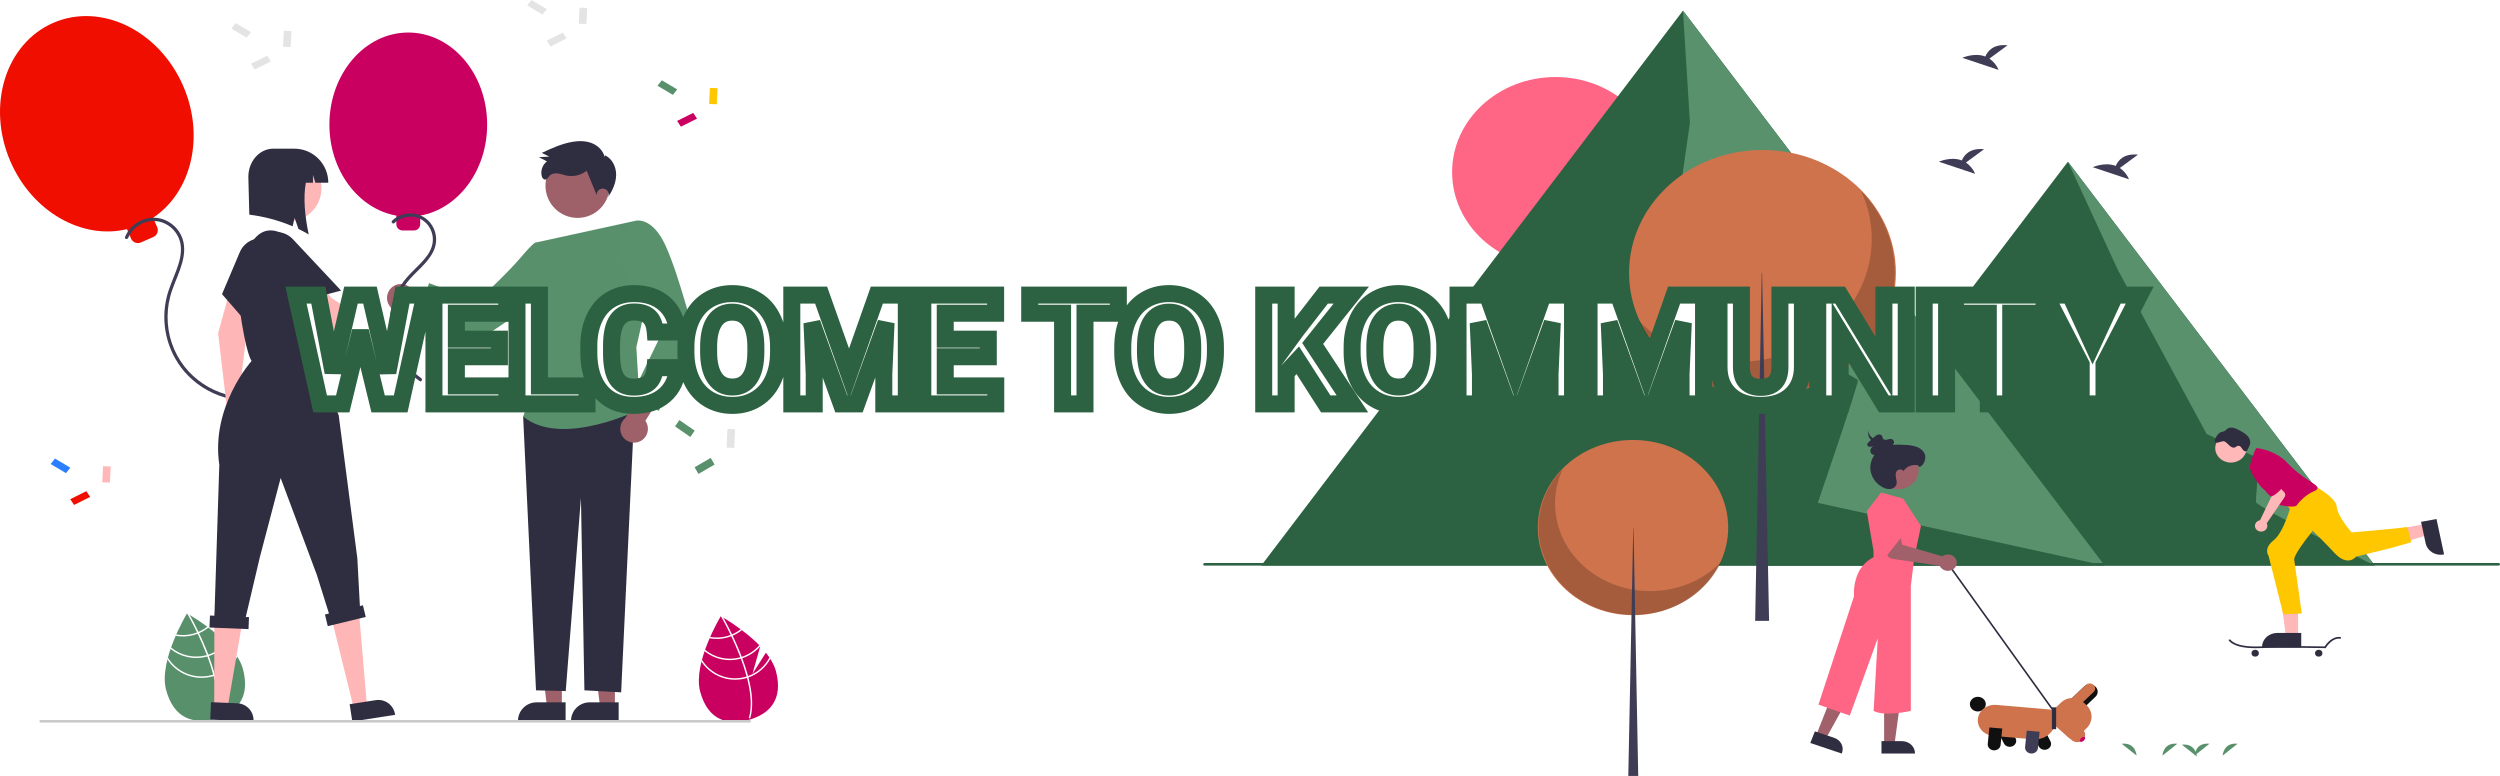 <svg width="1176" height="365" viewBox="0 0 1176 365" fill="none" xmlns="http://www.w3.org/2000/svg">
<path d="M289.248 332.666L282.294 332.665L278.986 305.74L289.25 305.741L289.248 332.666Z" fill="#9E616A"/>
<path d="M291.022 339.431L268.6 339.431V339.146C268.6 336.822 269.52 334.594 271.156 332.951C272.793 331.308 275.013 330.385 277.327 330.385H277.328L291.022 330.386L291.022 339.431Z" fill="#2F2E41"/>
<path d="M264.292 332.666L257.338 332.665L254.03 305.74L264.293 305.741L264.292 332.666Z" fill="#9E616A"/>
<path d="M266.065 339.431L243.643 339.431V339.146C243.643 336.822 244.563 334.594 246.199 332.951C247.836 331.308 250.056 330.385 252.37 330.385H252.371L266.065 330.386L266.065 339.431Z" fill="#2F2E41"/>
<path d="M183.304 143.996C183.86 144.764 184.576 145.399 185.403 145.858C186.23 146.318 187.147 146.589 188.09 146.654C189.033 146.719 189.978 146.575 190.86 146.234C191.741 145.892 192.538 145.361 193.192 144.677L206.952 150.07L212.256 142.476L192.719 135.133C191.501 134.105 189.951 133.561 188.36 133.604C186.77 133.647 185.25 134.274 184.09 135.367C182.929 136.459 182.208 137.941 182.063 139.532C181.919 141.122 182.36 142.711 183.304 143.996V143.996Z" fill="#9E616A"/>
<path d="M264.204 190.01L246.088 195.942L252.139 324.734L266.121 325.081L273.276 234.255L274.901 324.723L292.189 325.679L298.562 190.01H264.204Z" fill="#2F2E41"/>
<path d="M251.98 114.089L298.476 103.947L303.647 144.137L299.341 163.34L301.066 192.523C301.066 192.523 264.301 210.892 246.088 195.942C246.088 195.942 260.726 157.343 252.241 139.275L251.98 114.089Z" fill="#59906C"/>
<path d="M260.033 119.773L251.98 114.088C251.98 114.088 251.505 113.427 244.794 121.302C238.084 129.177 224.471 141.703 224.471 141.703L201.783 133.162L197.65 148.493L224.018 160.828L261.349 135.801L260.033 119.773Z" fill="#59906C"/>
<path d="M301.074 207.588C301.929 207.183 302.684 206.595 303.288 205.865C303.891 205.135 304.328 204.281 304.567 203.363C304.806 202.445 304.842 201.486 304.672 200.553C304.502 199.62 304.13 198.736 303.582 197.962L311.425 185.397L304.98 178.75L294.153 196.651C292.92 197.661 292.099 199.089 291.845 200.666C291.591 202.242 291.922 203.858 292.775 205.206C293.628 206.554 294.944 207.541 296.473 207.98C298.003 208.419 299.64 208.28 301.074 207.588Z" fill="#9E616A"/>
<path d="M291.224 111.865L298.476 103.947C298.476 103.947 306.557 101.123 313.159 115.719C319.76 130.316 327.134 159.924 327.134 159.924L309.894 193.26L296.505 187.254L309.894 159.689L295.726 139.275L291.224 111.865Z" fill="#59916C"/>
<path d="M278.927 100.65C286.241 96.637 288.929 87.431 284.931 80.089C280.933 72.747 271.762 70.048 264.448 74.062C257.134 78.076 254.446 87.281 258.445 94.623C262.443 101.965 271.613 104.664 278.927 100.65Z" fill="#9E616A"/>
<path d="M284.415 73.808C283.701 70.799 281.202 68.425 278.328 67.311C275.454 66.198 272.253 66.209 269.216 66.727C264.174 67.587 259.466 69.769 254.827 71.93L258.403 73.647L253.469 73.931L257.281 75.91C256.263 76.688 255.489 77.743 255.05 78.949C254.611 80.156 254.526 81.463 254.805 82.716C255.001 83.537 255.525 84.441 256.365 84.469C257.38 84.503 257.91 83.316 258.621 82.587C259.567 81.618 261.06 81.403 262.399 81.585C263.738 81.768 265.008 82.285 266.33 82.571C268 82.92 269.726 82.901 271.388 82.514C273.051 82.128 274.609 81.383 275.957 80.332L280.711 91.824C280.666 91.391 280.722 90.953 280.873 90.544C281.025 90.136 281.269 89.769 281.585 89.471C281.902 89.172 282.283 88.952 282.698 88.826C283.114 88.7 283.553 88.672 283.981 88.744C284.409 88.817 284.814 88.987 285.166 89.243C285.517 89.499 285.805 89.833 286.006 90.219C286.208 90.605 286.318 91.032 286.328 91.468C286.338 91.903 286.247 92.335 286.063 92.73C288.122 89.614 289.777 86.073 289.834 82.335C289.891 78.596 288.044 74.658 284.663 73.089" fill="#2F2E41"/>
<path d="M109.504 305.962L103.075 316.108L106.819 302.9C98.913 294.618 87.967 288.56 87.967 288.56C87.967 288.56 74.49 310.796 78.117 324.474C81.745 338.152 91.111 340.763 101.104 338.093C111.096 335.422 117.929 328.482 114.302 314.803C113.494 311.759 111.741 308.77 109.504 305.962Z" fill="#59906C"/>
<path d="M100.997 317.119L101.176 317.794C103.215 325.641 103.52 332.108 102.078 337.104C102.058 337.177 102.034 337.248 102.015 337.321L101.679 337.221L101.357 337.122C102.99 331.706 102.261 324.863 100.484 318.018C100.429 317.797 100.373 317.572 100.311 317.349C99.533 314.458 98.581 311.578 97.544 308.81C97.466 308.595 97.383 308.377 97.3 308.16C95.913 304.513 94.397 301.08 92.993 298.12C92.894 297.911 92.793 297.702 92.692 297.496C90.294 292.497 88.262 288.955 87.805 288.173C87.751 288.076 87.72 288.024 87.713 288.011L88.005 287.837L88.007 287.833L88.302 287.657C88.309 287.67 88.416 287.845 88.603 288.174C89.309 289.4 91.185 292.741 93.348 297.232C93.445 297.435 93.546 297.643 93.645 297.853C94.787 300.254 95.998 302.954 97.15 305.82C97.44 306.539 97.718 307.251 97.983 307.956C98.069 308.173 98.152 308.39 98.23 308.605C99.351 311.597 100.274 314.435 100.997 317.119Z" fill="white"/>
<path d="M93.348 297.232C93.133 297.322 92.915 297.412 92.692 297.497C92.086 297.728 91.469 297.927 90.843 298.095C88.174 298.812 85.38 298.919 82.665 298.408C82.572 298.622 82.48 298.836 82.384 299.054C85.247 299.619 88.201 299.519 91.02 298.762C91.688 298.584 92.347 298.369 92.993 298.121C93.213 298.037 93.431 297.946 93.645 297.854C95.413 297.097 97.057 296.076 98.52 294.824C98.329 294.679 98.141 294.536 97.958 294.396C96.569 295.564 95.016 296.52 93.348 297.232Z" fill="white"/>
<path d="M97.983 307.957C97.757 308.031 97.53 308.099 97.3 308.161C97.231 308.183 97.158 308.202 97.088 308.221C94.196 308.994 91.161 309.053 88.241 308.394C85.321 307.735 82.603 306.377 80.318 304.435C80.238 304.668 80.157 304.9 80.08 305.135C82.442 307.086 85.233 308.444 88.221 309.097C91.21 309.75 94.31 309.678 97.266 308.888C97.359 308.864 97.452 308.839 97.544 308.811C97.776 308.745 98.004 308.677 98.23 308.606C101.732 307.474 104.835 305.355 107.168 302.5C107.009 302.331 106.851 302.163 106.689 301.995C104.427 304.79 101.401 306.862 97.983 307.957Z" fill="white"/>
<path d="M100.997 317.119C100.77 317.202 100.541 317.277 100.311 317.349C100.064 317.426 99.816 317.499 99.567 317.566C95.679 318.6 91.563 318.342 87.833 316.831C84.104 315.32 80.962 312.637 78.879 309.184C78.801 309.494 78.722 309.801 78.651 310.11C80.87 313.517 84.103 316.137 87.889 317.595C91.676 319.053 95.824 319.277 99.744 318.234C99.993 318.167 100.242 318.097 100.484 318.018C100.719 317.948 100.948 317.872 101.176 317.794C105.779 316.168 109.595 312.847 111.851 308.503C111.716 308.275 111.571 308.053 111.426 307.827C109.286 312.168 105.545 315.501 100.997 317.119Z" fill="white"/>
<path d="M360.275 307.02L353.939 317.019L357.63 304.002C349.838 295.841 339.051 289.87 339.051 289.87C339.051 289.87 325.769 311.783 329.344 325.263C332.919 338.742 342.15 341.315 351.997 338.684C361.844 336.052 368.578 329.212 365.003 315.733C364.208 312.732 362.479 309.787 360.275 307.02Z" fill="#CA0061"/>
<path d="M351.892 318.015L352.069 318.68C354.077 326.414 354.378 332.786 352.957 337.71C352.938 337.782 352.914 337.851 352.895 337.924L352.563 337.825L352.246 337.727C353.855 332.39 353.137 325.647 351.387 318.901C351.332 318.683 351.277 318.462 351.216 318.242C350.449 315.393 349.511 312.555 348.489 309.827C348.412 309.615 348.33 309.401 348.249 309.186C346.882 305.593 345.388 302.209 344.004 299.292C343.907 299.086 343.807 298.88 343.708 298.678C341.345 293.751 339.342 290.26 338.892 289.489C338.839 289.394 338.807 289.343 338.801 289.331L339.088 289.158L339.091 289.154L339.382 288.981C339.389 288.994 339.494 289.166 339.678 289.49C340.374 290.699 342.223 293.992 344.354 298.417C344.449 298.617 344.55 298.823 344.647 299.029C345.772 301.395 346.966 304.056 348.101 306.88C348.387 307.589 348.661 308.291 348.922 308.985C349.007 309.199 349.088 309.413 349.165 309.625C350.27 312.574 351.179 315.371 351.892 318.015Z" fill="white"/>
<path d="M344.354 298.417C344.143 298.505 343.928 298.594 343.708 298.678C343.11 298.905 342.502 299.102 341.885 299.267C339.255 299.973 336.501 300.079 333.826 299.575C333.735 299.786 333.643 299.997 333.549 300.212C336.371 300.768 339.282 300.67 342.059 299.925C342.718 299.748 343.367 299.537 344.004 299.292C344.221 299.21 344.436 299.121 344.646 299.029C346.389 298.284 348.009 297.277 349.451 296.044C349.262 295.9 349.078 295.76 348.897 295.621C347.528 296.772 345.997 297.714 344.354 298.417Z" fill="white"/>
<path d="M348.922 308.985C348.699 309.059 348.475 309.126 348.249 309.186C348.181 309.208 348.109 309.227 348.04 309.246C345.19 310.007 342.198 310.066 339.321 309.416C336.443 308.767 333.765 307.428 331.514 305.515C331.434 305.744 331.354 305.973 331.279 306.205C333.606 308.127 336.356 309.466 339.301 310.109C342.247 310.752 345.302 310.682 348.215 309.904C348.306 309.879 348.398 309.854 348.489 309.827C348.717 309.762 348.942 309.695 349.165 309.625C352.616 308.51 355.674 306.421 357.973 303.608C357.817 303.442 357.661 303.276 357.501 303.11C355.272 305.865 352.29 307.907 348.922 308.985Z" fill="white"/>
<path d="M351.892 318.016C351.668 318.097 351.442 318.171 351.215 318.242C350.972 318.318 350.728 318.39 350.483 318.456C346.651 319.475 342.595 319.221 338.919 317.732C335.244 316.243 332.148 313.599 330.095 310.195C330.018 310.501 329.941 310.804 329.87 311.108C332.057 314.466 335.243 317.047 338.974 318.484C342.706 319.921 346.794 320.142 350.657 319.114C350.903 319.048 351.148 318.979 351.387 318.901C351.618 318.832 351.843 318.758 352.068 318.68C356.605 317.078 360.365 313.805 362.588 309.525C362.455 309.3 362.312 309.081 362.169 308.858C360.06 313.136 356.374 316.421 351.892 318.016Z" fill="white"/>
<path d="M229.152 58.606C229.152 34.689 212.541 15.3 192.051 15.3C171.561 15.3 154.951 34.689 154.951 58.606C154.951 80.298 168.614 98.265 186.443 101.42V105.502C186.443 106.273 186.748 107.012 187.291 107.557C187.834 108.102 188.571 108.409 189.339 108.409H194.764C195.532 108.409 196.268 108.102 196.811 107.557C197.354 107.012 197.659 106.273 197.659 105.502V101.42C215.488 98.265 229.152 80.298 229.152 58.606Z" fill="#CA0061"/>
<path d="M185.551 104.912C186.712 103.817 188.095 102.988 189.605 102.481C191.115 101.974 192.717 101.801 194.3 101.974C195.896 102.159 197.426 102.714 198.772 103.595C200.117 104.476 201.24 105.658 202.053 107.049C202.866 108.398 203.376 109.909 203.549 111.477C203.722 113.044 203.554 114.63 203.055 116.126C202.079 119.108 200.007 121.59 197.881 123.827C195.652 126.173 193.227 128.338 191.131 130.811C187.675 134.913 185.262 139.796 184.098 145.04C182.934 150.285 183.055 155.734 184.45 160.921C186.289 167.496 190.087 173.349 195.333 177.696C195.999 178.243 196.685 178.763 197.391 179.258C198.208 179.832 198.981 178.487 198.171 177.918C192.475 173.873 188.266 168.056 186.194 161.369C184.623 156.157 184.422 150.626 185.61 145.313C186.799 140 189.337 135.086 192.977 131.05C195.188 128.599 197.663 126.405 199.874 123.954C201.991 121.606 203.921 118.957 204.748 115.854C205.167 114.277 205.271 112.632 205.054 111.014C204.837 109.397 204.303 107.838 203.483 106.428C202.668 104.987 201.564 103.73 200.242 102.737C198.92 101.744 197.407 101.036 195.8 100.657C192.566 99.951 189.185 100.538 186.375 102.295C185.687 102.735 185.045 103.244 184.458 103.814C183.74 104.508 184.834 105.605 185.551 104.912V104.912Z" fill="#3F3D56"/>
<path d="M86.185 40.471C74.833 14.275 47.437 0.983 24.994 10.783C2.551 20.583 -6.439 49.764 4.912 75.961C15.208 99.721 38.701 112.864 59.727 107.793L61.664 112.263C62.03 113.108 62.715 113.772 63.569 114.109C64.422 114.447 65.374 114.43 66.215 114.062L72.157 111.468C72.999 111.1 73.66 110.413 73.996 109.556C74.332 108.699 74.315 107.743 73.949 106.899L72.012 102.429C90.043 90.445 96.481 64.231 86.185 40.471Z" fill="#F00E00"/>
<path d="M60.293 111.91C61.031 110.204 62.117 108.673 63.482 107.416C64.847 106.158 66.459 105.203 68.215 104.611C69.94 104.028 71.77 103.83 73.579 104.032C75.387 104.234 77.129 104.83 78.684 105.778C80.286 106.731 81.667 108.015 82.736 109.546C83.804 111.077 84.535 112.818 84.88 114.655C85.672 118.911 84.387 123.247 82.926 127.21C81.394 131.364 79.486 135.398 78.421 139.712C76.939 145.775 76.91 152.105 78.334 158.181C79.758 164.258 82.597 169.91 86.616 174.674C91.678 180.563 98.346 184.837 105.798 186.971C106.712 187.229 107.635 187.45 108.566 187.639C109.537 187.837 109.953 186.341 108.977 186.143C101.224 184.541 94.158 180.56 88.757 174.751C83.032 168.537 79.573 160.559 78.946 152.118C78.61 147.842 79 143.539 80.1 139.394C81.275 135.02 83.263 130.925 84.762 126.663C86.193 122.596 87.206 118.229 86.308 113.926C85.481 110.136 83.191 106.831 79.939 104.736C78.381 103.704 76.633 102.994 74.799 102.646C72.965 102.298 71.08 102.32 69.254 102.71C65.525 103.558 62.258 105.8 60.117 108.98C59.597 109.773 59.156 110.616 58.803 111.497C58.423 112.419 59.918 112.821 60.293 111.91L60.293 111.91Z" fill="#3F3D56"/>
<path d="M33.079 219.991L31.038 222.562L23.817 218.274L25.858 215.702L33.079 219.991Z" fill="#2B7FFF"/>
<path d="M40.614 231.039L42.418 233.741L34.832 237.529L33.028 234.827L40.614 231.039Z" fill="#F00E00"/>
<path d="M48.467 219.294L52.071 219.422L51.713 226.991L48.109 226.864L48.467 219.294Z" fill="#FFB7B7"/>
<path d="M118.102 15.151L116.06 17.722L108.839 13.434L110.88 10.862L118.102 15.151Z" fill="#E4E4E4"/>
<path d="M125.637 26.2L127.44 28.902L119.854 32.69L118.051 29.988L125.637 26.2Z" fill="#E4E4E4"/>
<path d="M133.489 14.455L137.093 14.583L136.735 22.153L133.131 22.025L133.489 14.455Z" fill="#E4E4E4"/>
<path d="M318.548 42.049L316.506 44.621L309.285 40.333L311.327 37.761L318.548 42.049Z" fill="#59906C"/>
<path d="M326.083 53.099L327.886 55.8L320.3 59.588L318.497 56.887L326.083 53.099Z" fill="#CA0061"/>
<path d="M333.936 41.353L337.54 41.481L337.181 49.051L333.577 48.923L333.936 41.353Z" fill="#FFC700"/>
<path d="M257.229 4.289L255.187 6.86L247.966 2.572L250.008 0L257.229 4.289Z" fill="#E4E4E4"/>
<path d="M264.764 15.338L266.567 18.04L258.981 21.828L257.178 19.126L264.764 15.338Z" fill="#E4E4E4"/>
<path d="M272.617 3.593L276.221 3.721L275.862 11.29L272.258 11.162L272.617 3.593Z" fill="#E4E4E4"/>
<path d="M319.571 197.597L317.529 200.582L324.751 205.56L326.793 202.575L319.571 197.597Z" fill="#59916C"/>
<path d="M326.741 219.797L328.545 222.933L336.131 218.536L334.327 215.4L326.741 219.797Z" fill="#59906C"/>
<path d="M341.822 210.553L345.426 210.701L345.784 201.915L342.18 201.767L341.822 210.553Z" fill="#E4E4E4"/>
<path d="M166.385 333.056L172.628 332.086L168.348 282.015L154.435 284.601L166.385 333.056Z" fill="#FFB6B6"/>
<path d="M164.477 331.257L176.772 329.348L176.773 329.348C178.851 329.025 180.971 329.545 182.668 330.792C184.365 332.039 185.498 333.911 185.82 335.997L185.859 336.253L165.729 339.378L164.477 331.257Z" fill="#2F2E41"/>
<path d="M100.77 332.434L107.082 332.704L114.758 288.221L100.846 288.221L100.77 332.434Z" fill="#FFB6B6"/>
<path d="M99.248 330.297L111.678 330.829H111.678C113.779 330.919 115.758 331.843 117.18 333.398C118.603 334.952 119.351 337.011 119.262 339.12L119.251 339.378L98.9 338.508L99.248 330.297Z" fill="#2F2E41"/>
<path d="M113.197 187.505C112.899 187.421 112.594 187.364 112.286 187.335L116.221 155.005L129.571 126.624C130.411 124.838 130.545 122.8 129.947 120.919C129.348 119.038 128.061 117.455 126.346 116.489C124.63 115.523 122.614 115.246 120.703 115.714C118.792 116.182 117.129 117.36 116.05 119.011V119.011C112.551 124.359 109.904 130.222 108.205 136.389L102.596 156.747L106.697 191.659C106.54 192.643 106.669 193.652 107.069 194.564C107.47 195.476 108.124 196.252 108.954 196.799C109.783 197.347 110.753 197.642 111.746 197.649C112.738 197.657 113.712 197.376 114.55 196.841C115.387 196.305 116.053 195.539 116.466 194.633C116.88 193.727 117.024 192.72 116.881 191.734C116.738 190.748 116.314 189.824 115.661 189.074C115.007 188.323 114.151 187.779 113.197 187.505H113.197Z" fill="#FFB6B6"/>
<path d="M121.303 157.743L104.435 138.373L112.791 118.643C113.886 116.059 115.942 114.007 118.523 112.925C121.103 111.842 124.002 111.815 126.603 112.849C129.203 113.882 131.297 115.895 132.44 118.458C133.582 121.02 133.681 123.93 132.717 126.565L121.303 157.743Z" fill="#2F2E41"/>
<path d="M149.341 95.992C153.4 88.54 150.671 79.197 143.248 75.123C135.824 71.049 126.516 73.788 122.458 81.24C118.4 88.692 121.129 98.036 128.552 102.109C135.976 106.183 145.283 103.444 149.341 95.992Z" fill="#FFB6B6"/>
<path d="M138.461 69.934H128.566C122.078 69.934 116.819 75.873 116.819 83.199L117.277 100.97C124.287 101.845 131.143 103.686 137.652 106.44L138.576 102.481L140.398 107.695C142.018 108.484 143.625 109.345 145.218 110.281C143.358 101.512 142.593 92.764 143.87 85.969H147.221V82.287L148.359 85.969H154.435V85.969C154.435 83.863 154.022 81.778 153.219 79.832C152.417 77.887 151.24 76.119 149.757 74.63C148.273 73.141 146.512 71.96 144.574 71.154C142.636 70.348 140.559 69.934 138.461 69.934Z" fill="#2F2E41"/>
<path d="M170.727 284.735L169.294 285.082L168.09 262.617L159.33 195.372L149.282 169.767L154.178 151.921C154.178 151.921 159.846 139.507 145.675 129.937L134.339 110.798C126.508 105.659 120.066 109.019 116.631 117.756C113.639 125.368 111.316 134.998 112.697 144.938C115.792 167.204 118.365 169.767 118.365 169.767C118.365 169.767 99.042 191.234 103.164 218.649L100.867 289.631L98.765 289.545L98.535 295.183L116.898 295.939L117.128 290.301L115.605 290.238L122.23 262.1L132.02 224.857L149.025 270.376L154.744 288.599L152.86 289.055L154.176 294.541L172.043 290.221L170.727 284.735Z" fill="#2F2E41"/>
<path d="M183.346 157.271C183.138 157.501 182.951 157.749 182.787 158.013L155.733 140.034L136.405 115.363C135.189 113.811 133.432 112.78 131.488 112.477C129.545 112.174 127.559 112.623 125.932 113.732C124.305 114.841 123.157 116.528 122.72 118.453C122.283 120.378 122.59 122.398 123.579 124.105C126.781 129.637 130.824 134.634 135.561 138.915L151.198 153.049L184.144 164.964C184.95 165.545 185.907 165.88 186.899 165.928C187.89 165.976 188.875 165.735 189.733 165.234C190.592 164.734 191.288 163.995 191.738 163.107C192.188 162.218 192.373 161.219 192.27 160.227C192.167 159.236 191.781 158.296 191.159 157.519C190.536 156.743 189.703 156.164 188.761 155.852C187.818 155.539 186.805 155.507 185.845 155.759C184.884 156.011 184.016 156.536 183.346 157.271H183.346Z" fill="#FFB6B6"/>
<path d="M160.443 136.693L135.644 143.187L121.794 126.867C119.981 124.73 119.071 121.966 119.259 119.165C119.447 116.364 120.718 113.748 122.801 111.875C124.884 110.001 127.614 109.019 130.408 109.139C133.202 109.258 135.839 110.468 137.757 112.512L160.443 136.693Z" fill="#2F2E41"/>
<path d="M352.659 339.905H19.117C18.954 339.905 18.799 339.84 18.683 339.724C18.568 339.609 18.504 339.452 18.504 339.289C18.504 339.125 18.568 338.969 18.683 338.853C18.799 338.738 18.954 338.673 19.117 338.673H352.659C352.822 338.673 352.978 338.738 353.093 338.853C353.208 338.969 353.272 339.125 353.272 339.289C353.272 339.452 353.208 339.609 353.093 339.724C352.978 339.84 352.822 339.905 352.659 339.905Z" fill="#CACACA"/>
<g clip-path="url(#clip0)">
<path d="M731.69 125.718C758.539 125.718 780.304 105.686 780.304 80.975C780.304 56.265 758.539 36.233 731.69 36.233C704.842 36.233 683.077 56.265 683.077 80.975C683.077 105.686 704.842 125.718 731.69 125.718Z" fill="#FF6584"/>
<path d="M990.074 266.073H593.275L735.899 78.389L791.671 5L834.125 60.86L990.074 266.073Z" fill="#2C6241"/>
<path d="M972.741 76.072L828.351 266.073H1117.13L972.741 76.072L828.351 266.073H1117.13L972.741 76.072Z" fill="#2C6241"/>
<path d="M791.671 5L794.955 57.685L784.105 133.499C784.105 133.499 873.719 176.922 873.96 178.901C874.201 180.879 855.083 236.553 855.083 236.553L990.075 266.073L791.671 5Z" fill="#59916C"/>
<path d="M972.741 76.072L996.283 127.052L1038.02 204.17L1062.73 215.796C1062.73 215.796 1061.11 233.854 1061.22 236.173C1061.33 238.492 1117.13 266.073 1117.13 266.073L972.741 76.072Z" fill="#59916C"/>
<path d="M1175.33 266.073H566.666C566.489 266.073 566.32 266.009 566.195 265.894C566.07 265.779 566 265.623 566 265.461C566 265.298 566.07 265.142 566.195 265.027C566.32 264.912 566.489 264.848 566.666 264.848H1175.33C1175.51 264.848 1175.68 264.912 1175.8 265.027C1175.93 265.142 1176 265.298 1176 265.461C1176 265.623 1175.93 265.779 1175.8 265.894C1175.68 266.009 1175.51 266.073 1175.33 266.073Z" fill="#2C6241"/>
<path d="M768.159 289.373C792.888 289.373 812.935 270.923 812.935 248.164C812.935 225.404 792.888 206.954 768.159 206.954C743.431 206.954 723.384 225.404 723.384 248.164C723.384 270.923 743.431 289.373 768.159 289.373Z" fill="#CE734C"/>
<path opacity="0.2" d="M735.099 220.639C730.922 229.63 730.356 239.696 733.5 249.037C736.645 258.377 743.296 266.385 752.265 271.628C761.233 276.871 771.935 279.008 782.459 277.657C792.982 276.306 802.64 271.555 809.708 264.254C807.156 269.747 803.338 274.665 798.517 278.665C793.696 282.665 787.987 285.653 781.787 287.422C775.586 289.19 769.042 289.697 762.608 288.906C756.174 288.116 750.003 286.047 744.524 282.844C739.044 279.641 734.387 275.38 730.875 270.356C727.362 265.331 725.079 259.664 724.182 253.747C723.286 247.83 723.798 241.804 725.683 236.088C727.568 230.371 730.78 225.099 735.099 220.639Z" fill="black"/>
<path d="M768.282 248.163H768.405L770.62 364.999H765.945L768.282 248.163Z" fill="#3F3D56"/>
<path d="M829.074 186.071C863.732 186.071 891.828 160.212 891.828 128.314C891.828 96.415 863.732 70.557 829.074 70.557C794.415 70.557 766.319 96.415 766.319 128.314C766.319 160.212 794.415 186.071 829.074 186.071Z" fill="#CE734C"/>
<path opacity="0.2" d="M875.41 89.736C881.263 102.339 882.058 116.446 877.65 129.537C873.243 142.629 863.921 153.851 851.351 161.199C838.781 168.548 823.782 171.543 809.033 169.649C794.284 167.756 780.748 161.098 770.842 150.865C774.418 158.564 779.77 165.456 786.527 171.063C793.284 176.67 801.285 180.857 809.975 183.336C818.665 185.814 827.837 186.524 836.854 185.416C845.872 184.308 854.521 181.409 862.2 176.92C869.88 172.431 876.407 166.458 881.33 159.417C886.253 152.375 889.453 144.432 890.71 136.139C891.966 127.846 891.249 119.401 888.607 111.389C885.965 103.376 881.462 95.988 875.41 89.736Z" fill="black"/>
<path d="M828.901 128.313H828.729L825.626 292.064H832.177L828.901 128.313Z" fill="#3F3D56"/>
<path d="M924.783 76.457L933.304 70.184C926.684 69.512 923.965 72.835 922.852 75.465C917.68 73.488 912.051 76.078 912.051 76.078L929.099 81.775C928.239 79.66 926.742 77.816 924.783 76.457Z" fill="#3F3D56"/>
<path d="M935.827 27.573L944.347 21.301C937.728 20.629 935.008 23.951 933.895 26.581C928.724 24.605 923.094 27.195 923.094 27.195L940.143 32.891C939.283 30.777 937.785 28.932 935.827 27.573Z" fill="#3F3D56"/>
<path d="M997.178 79.028L1005.7 72.756C999.079 72.084 996.36 75.406 995.247 78.036C990.075 76.06 984.446 78.65 984.446 78.65L1001.49 84.346C1000.63 82.232 999.137 80.387 997.178 79.028Z" fill="#3F3D56"/>
<path d="M1017.22 355.419C1017.22 355.419 1017.54 349.132 1024.22 349.862L1017.22 355.419Z" fill="#59906C"/>
<path d="M1045.54 355.419C1045.54 355.419 1045.87 349.132 1052.55 349.862L1045.54 355.419Z" fill="#59906C"/>
<path d="M1032.32 355.419C1032.32 355.419 1032.65 349.132 1039.33 349.862L1032.32 355.419Z" fill="#59906C"/>
<path d="M1005.05 355.419C1005.05 355.419 1004.73 349.132 998.044 349.862L1005.05 355.419Z" fill="#59906C"/>
<path d="M1033.38 355.853C1033.38 355.853 1033.05 349.566 1026.37 350.297L1033.38 355.853Z" fill="#59906C"/>
<path d="M916.308 264.478L915.643 264.882L965.725 334.718L966.39 334.313L916.308 264.478Z" fill="#2F2E41"/>
<path d="M886.291 350.107L891.177 350.107L893.502 332.758L886.289 332.758L886.291 350.107Z" fill="#A0616A"/>
<path d="M885.044 348.638L894.668 348.638H894.669C896.295 348.638 897.855 349.232 899.005 350.291C900.156 351.35 900.802 352.785 900.802 354.283V354.466L885.044 354.467L885.044 348.638Z" fill="#2F2E41"/>
<path d="M854.351 345.802L858.943 347.34L867.576 331.769L860.798 329.499L854.351 345.802Z" fill="#A0616A"/>
<path d="M853.725 344.029L862.769 347.059L862.77 347.059C864.298 347.571 865.543 348.621 866.23 349.978C866.918 351.335 866.991 352.887 866.435 354.294L866.367 354.467L851.559 349.506L853.725 344.029Z" fill="#2F2E41"/>
<path d="M884.897 231.666L895.261 234.601L903.632 247.442L900.443 262.484L898.849 275.691V334.392C898.849 334.392 886.582 337.327 881.355 334.392L883.302 300.272L870.148 336.593L855.399 331.457L872.141 280.461C871.872 276.69 872.557 272.912 874.144 269.426C875.581 266.323 878.102 263.75 881.309 262.117V259.182L878.12 240.471L884.897 231.666Z" fill="#FF6584"/>
<path d="M892.753 230.184C898.16 230.184 902.543 226.15 902.543 221.173C902.543 216.196 898.16 212.162 892.753 212.162C887.346 212.162 882.962 216.196 882.962 221.173C882.962 226.15 887.346 230.184 892.753 230.184Z" fill="#A0616A"/>
<path d="M902.204 218.824C900.879 218.581 899.504 218.725 898.272 219.235C897.039 219.745 896.011 220.597 895.329 221.671C894.993 220.531 892.995 220.59 892.255 221.555C891.516 222.521 891.679 223.826 891.919 224.987C892.159 226.147 892.431 227.408 891.848 228.461C891.538 228.953 891.091 229.36 890.554 229.642C890.016 229.923 889.408 230.068 888.79 230.062C887.55 230.035 886.345 229.682 885.316 229.045C883.399 227.959 881.867 226.385 880.904 224.512C879.942 222.64 879.592 220.55 879.897 218.498C880.201 216.446 881.147 214.519 882.619 212.952C884.092 211.386 886.027 210.247 888.19 209.674C890.609 209.033 893.178 209.132 895.692 209.261C897.741 209.264 899.774 209.591 901.702 210.229C903.585 210.963 905.259 212.421 905.606 214.276C905.953 216.13 904.774 219.451 902.737 219.614" fill="#2F2E41"/>
<path d="M886.772 210.94C887.66 210.805 888.522 210.551 889.33 210.187C889.73 210.006 890.081 209.746 890.359 209.426C890.638 209.105 890.836 208.733 890.94 208.334C891.022 207.936 890.941 207.525 890.712 207.179C890.483 206.834 890.122 206.579 889.701 206.465C889.055 206.416 888.406 206.514 887.812 206.752C887.516 206.868 887.194 206.915 886.874 206.886C886.553 206.857 886.246 206.755 885.981 206.589C885.454 206.134 885.58 205.313 885.13 204.796C884.888 204.572 884.578 204.421 884.24 204.364C883.903 204.306 883.555 204.345 883.242 204.474C882.617 204.742 882.059 205.126 881.603 205.602L879.19 207.802C878.721 208.23 878.213 208.761 878.332 209.345C878.443 209.645 878.669 209.897 878.968 210.054C879.267 210.211 879.618 210.261 879.955 210.196C880.637 210.051 881.27 209.754 881.799 209.331C881.042 209.765 880.433 210.385 880.04 211.122C879.852 211.485 879.777 211.888 879.823 212.288C879.869 212.687 880.033 213.068 880.299 213.386C881.161 214.3 882.794 214.175 884.048 213.719C885.706 213.116 887.141 212.088 888.184 210.757" fill="#2F2E41"/>
<path d="M886.792 208.273C884.583 207.808 882.4 207.141 880.865 206.031C879.33 204.921 878.566 203.291 879.437 201.922C878.997 202.617 878.785 203.413 878.825 204.217C878.866 205.02 879.157 205.795 879.665 206.45C880.988 208.018 882.89 209.087 885.011 209.453C885.458 209.581 885.937 209.58 886.384 209.45C886.782 209.287 886.795 208.807 886.331 208.745" fill="#2F2E41"/>
<path d="M914.231 261.317C914.04 261.418 913.857 261.533 913.686 261.66L894.814 256.242L893.752 251.932L886.474 252.555L887.547 260.355C887.634 260.985 887.94 261.572 888.421 262.029C888.901 262.485 889.529 262.785 890.21 262.885L912.422 266.135C912.746 266.859 913.301 267.474 914.014 267.9C914.726 268.325 915.563 268.541 916.412 268.518C917.262 268.496 918.084 268.236 918.768 267.773C919.453 267.31 919.969 266.666 920.246 265.927C920.524 265.187 920.55 264.388 920.322 263.635C920.094 262.881 919.622 262.21 918.969 261.709C918.316 261.209 917.513 260.903 916.666 260.833C915.82 260.763 914.971 260.932 914.231 261.317Z" fill="#A0616A"/>
<path d="M885.694 237.902C885.694 237.902 887.399 233.418 892.526 233.826C897.653 234.234 894.863 252.211 894.863 252.211L884.897 264.684L885.694 237.902Z" fill="#FF6584"/>
<path d="M942.639 349.691L939.075 342.671L944.584 340.302L948.148 347.322V347.322C948.489 347.994 948.525 348.763 948.25 349.46C947.974 350.157 947.409 350.725 946.68 351.039C945.95 351.353 945.114 351.387 944.357 351.135C943.599 350.882 942.981 350.363 942.639 349.691Z" fill="#101010"/>
<path d="M930.375 334.669C932.442 334.669 934.117 333.127 934.117 331.225C934.117 329.323 932.442 327.781 930.375 327.781C928.308 327.781 926.633 329.323 926.633 331.225C926.633 333.127 928.308 334.669 930.375 334.669Z" fill="#101010"/>
<path d="M959.032 351.094L955.468 344.073L960.977 341.704L964.541 348.724C964.882 349.396 964.92 350.166 964.645 350.864C964.369 351.561 963.804 352.13 963.074 352.444C962.343 352.758 961.507 352.792 960.749 352.539C959.991 352.286 959.374 351.766 959.032 351.094Z" fill="#101010"/>
<path d="M930.385 338.194C930.582 336.262 931.604 334.481 933.227 333.242C934.849 332.003 936.939 331.407 939.038 331.584L964.102 333.729C964.989 333.806 965.806 334.203 966.375 334.835C966.944 335.466 967.218 336.279 967.137 337.095L966.872 339.72C966.631 342.071 965.387 344.239 963.413 345.747C961.438 347.255 958.894 347.981 956.339 347.765L937.566 346.158C935.467 345.976 933.533 345.036 932.186 343.543C930.84 342.05 930.192 340.126 930.385 338.194Z" fill="#CE734C"/>
<path d="M935.032 349.906L935.811 342.191L941.865 342.709L941.086 350.425C941.011 351.163 940.62 351.844 940 352.318C939.38 352.791 938.58 353.019 937.778 352.95C936.975 352.882 936.235 352.522 935.72 351.952C935.205 351.381 934.957 350.645 935.032 349.906Z" fill="#101010"/>
<path d="M952.6 351.409L953.379 343.694L959.434 344.212L958.654 351.927C958.579 352.666 958.189 353.347 957.568 353.821C956.948 354.294 956.148 354.522 955.346 354.453C954.543 354.384 953.803 354.025 953.288 353.454C952.773 352.884 952.526 352.148 952.6 351.409Z" fill="#3F3D56"/>
<path d="M980.317 322.991C980.658 322.665 981.066 322.404 981.518 322.223C981.969 322.042 982.454 321.945 982.947 321.937C983.439 321.929 983.928 322.011 984.386 322.177C984.844 322.343 985.261 322.591 985.615 322.906C985.969 323.222 986.251 323.598 986.446 324.014C986.642 324.43 986.746 324.877 986.753 325.33C986.761 325.783 986.671 326.233 986.489 326.654C986.307 327.075 986.036 327.458 985.693 327.783L978.859 334.277L973.483 329.485L980.317 322.991Z" fill="#101010"/>
<path d="M964.167 335.554L969.642 330.351C970.973 329.089 972.793 328.365 974.703 328.337C976.614 328.309 978.458 328.979 979.832 330.201L981.251 331.465C982.886 332.926 983.824 334.923 983.861 337.019C983.897 339.116 983.029 341.14 981.446 342.648L976.936 346.934C976.437 347.407 975.756 347.678 975.041 347.688C974.325 347.699 973.635 347.448 973.12 346.99L964.229 339.065C963.715 338.607 963.421 337.98 963.409 337.321C963.398 336.663 963.67 336.027 964.167 335.554Z" fill="#CE734C"/>
<path d="M981.13 322.219C981.365 321.995 981.646 321.817 981.956 321.693C982.266 321.569 982.599 321.503 982.937 321.498C983.275 321.493 983.61 321.55 983.924 321.664C984.239 321.778 984.525 321.949 984.768 322.165C985.011 322.381 985.205 322.639 985.339 322.925C985.473 323.21 985.545 323.517 985.55 323.828C985.556 324.139 985.495 324.447 985.37 324.737C985.246 325.026 985.061 325.29 984.826 325.513L977.179 332.78L973.483 329.486L981.13 322.219Z" fill="#CE734C"/>
<path d="M969.986 334.506L979.73 343.191C980.44 343.827 980.847 344.696 980.862 345.608C980.876 346.52 980.498 347.4 979.808 348.055C979.119 348.71 978.176 349.086 977.185 349.102C976.194 349.118 975.237 348.772 974.524 348.139L964.78 339.454L969.986 334.506Z" fill="#CE734C"/>
<path d="M980.24 348.353C980.847 347.776 981.056 347.058 980.708 346.748C980.36 346.437 979.587 346.653 978.98 347.23C978.374 347.806 978.164 348.525 978.512 348.835C978.86 349.145 979.634 348.929 980.24 348.353Z" fill="#CA0061"/>
<path d="M965.219 343.013H967.212V332.74H965.219V343.013Z" fill="#2F2E41"/>
<path d="M1081.04 299.446H1075.32L1072.6 279.148H1081.04L1081.04 299.446Z" fill="#FFB8B8"/>
<path d="M1082.5 304.547L1064.06 304.547V304.332C1064.06 302.58 1064.82 300.901 1066.16 299.662C1067.51 298.423 1069.34 297.728 1071.24 297.728H1071.24L1082.5 297.728L1082.5 304.547Z" fill="#2F2E41"/>
<path d="M1140.98 246.459L1142.08 251.622L1120.97 257.999L1119.34 250.379L1140.98 246.459Z" fill="#FFB8B8"/>
<path d="M1146.13 244.156L1149.7 260.805L1149.47 260.846C1147.6 261.184 1145.66 260.826 1144.08 259.85C1142.5 258.874 1141.41 257.361 1141.04 255.642L1141.04 255.642L1138.86 245.473L1146.13 244.156Z" fill="#2F2E41"/>
<path d="M1074.93 237.117C1074.93 237.117 1091.39 252.671 1097.89 259.849C1104.39 267.028 1108.29 261.843 1108.29 261.843L1124.91 257.746L1134.29 255.064C1134.29 255.064 1132.56 247.486 1132.13 247.885C1131.69 248.284 1106.25 250.449 1106.25 250.449C1106.25 250.449 1099.63 243.099 1099.19 238.313C1098.76 233.528 1087.49 227.944 1087.49 227.944L1074.93 237.117Z" fill="#FFC700"/>
<path d="M1077.96 236.718C1077.96 236.718 1074.49 250.277 1069.51 254.176C1064.52 258.074 1067.13 261.444 1067.13 261.444L1074.06 288.962L1082.73 288.563C1082.73 288.563 1079.64 266.117 1079.2 263.325C1078.77 260.534 1089.66 247.486 1089.66 247.486L1077.96 236.718Z" fill="#FFC700"/>
<path d="M1049.42 217.598C1053.49 217.598 1056.79 214.562 1056.79 210.818C1056.79 207.074 1053.49 204.038 1049.42 204.038C1045.35 204.038 1042.05 207.074 1042.05 210.818C1042.05 214.562 1045.35 217.598 1049.42 217.598Z" fill="#FFB8B8"/>
<path d="M1065.39 230.337C1066.69 230.337 1070.59 237.117 1070.59 237.117C1070.59 237.117 1079.26 239.509 1080.56 237.515C1081.86 235.521 1085.33 232.331 1088.36 231.134C1091.39 229.938 1090.09 228.742 1088.36 227.545C1086.63 226.349 1080.99 223.158 1075.79 217.575C1070.59 211.991 1062.36 210.795 1061.49 210.795C1060.63 210.795 1058.46 218.771 1058.46 218.771C1057.16 221.164 1064.09 230.337 1065.39 230.337Z" fill="#CA0061"/>
<path d="M1046.43 207.663C1047.94 208.308 1049.69 211.689 1051.8 210.217C1051.98 210.064 1052.17 209.923 1052.37 209.794C1052.67 209.687 1053 209.673 1053.31 209.755C1053.62 209.836 1053.89 210.008 1054.08 210.245C1054.51 210.685 1054.77 211.25 1055.18 211.704C1055.36 211.948 1055.62 212.133 1055.92 212.235C1056.23 212.337 1056.56 212.35 1056.87 212.273L1057.88 210.255C1058.14 209.779 1058.34 209.276 1058.48 208.757C1058.58 208.06 1058.51 207.35 1058.27 206.682C1058.03 206.015 1057.62 205.406 1057.09 204.904C1056.01 203.909 1054.77 203.074 1053.41 202.427C1052.52 201.884 1051.53 201.478 1050.49 201.224C1049.97 201.101 1049.43 201.095 1048.9 201.205C1048.38 201.316 1047.89 201.539 1047.48 201.858C1047.21 202.158 1046.92 202.438 1046.6 202.697C1046.02 202.951 1045.42 203.14 1044.79 203.258C1043.63 203.668 1042.95 204.758 1042.37 205.769C1042.06 206.21 1041.87 206.712 1041.81 207.233C1041.76 209.603 1045.08 207.085 1046.43 207.663Z" fill="#2F2E41"/>
<path d="M1062.58 304.878C1074.56 304.485 1093.56 304.874 1093.75 304.878L1094.02 304.883L1094.14 304.669C1094.17 304.619 1097.08 299.751 1101.04 300.484L1101.21 299.702C1097.09 298.941 1094.17 303.06 1093.51 304.076C1091.19 304.03 1073.79 303.711 1062.55 304.081C1050.96 304.462 1049.11 300.775 1049.1 300.737L1048.29 301.038C1048.37 301.204 1050.11 304.906 1060.9 304.906C1061.44 304.907 1062 304.897 1062.58 304.878Z" fill="#2F2E41"/>
<path d="M1060.96 305.676H1060.7C1059.82 305.676 1059.1 306.338 1059.1 307.154V307.388C1059.1 308.205 1059.82 308.866 1060.7 308.866H1060.96C1061.84 308.866 1062.56 308.205 1062.56 307.388V307.154C1062.56 306.338 1061.84 305.676 1060.96 305.676Z" fill="#2F2E41"/>
<path d="M1090.6 305.676H1090.86C1091.28 305.676 1091.69 305.832 1091.99 306.109C1092.29 306.386 1092.46 306.762 1092.46 307.154V307.388C1092.46 307.78 1092.29 308.156 1091.99 308.433C1091.69 308.711 1091.28 308.866 1090.86 308.866H1090.6C1090.18 308.866 1089.77 308.711 1089.47 308.433C1089.16 308.156 1089 307.78 1089 307.388V307.154C1089 306.762 1089.16 306.386 1089.47 306.109C1089.77 305.832 1090.18 305.676 1090.6 305.676Z" fill="#2F2E41"/>
<path d="M1062.67 244.83C1062.82 244.784 1062.97 244.748 1063.12 244.723L1068.72 233.068L1066.73 230.566L1070.45 227.321L1074.42 231.437C1074.74 231.769 1074.94 232.189 1074.98 232.632C1075.02 233.075 1074.9 233.518 1074.64 233.895L1066.27 246.173C1066.53 246.663 1066.63 247.216 1066.54 247.758C1066.46 248.3 1066.2 248.806 1065.79 249.208C1065.39 249.609 1064.86 249.888 1064.28 250.007C1063.7 250.126 1063.09 250.079 1062.54 249.873C1061.99 249.667 1061.52 249.312 1061.19 248.854C1060.87 248.396 1060.7 247.857 1060.71 247.31C1060.73 246.762 1060.92 246.232 1061.27 245.789C1061.62 245.346 1062.11 245.011 1062.67 244.83Z" fill="#FFB8B8"/>
<path d="M1074.93 227.944C1074.93 228.343 1069.73 233.926 1068.26 233.393C1066.78 232.859 1066.26 231.135 1064.04 229.354C1061.82 227.574 1059.76 217.974 1059.76 217.974C1059.76 217.974 1074.93 227.545 1074.93 227.944Z" fill="#CA0061"/>
</g>
<g filter="url(#filter0_d)">
<path d="M179.438 180.234L186.328 143.812H196.84L185.484 195H174.867L166.535 160.758L158.203 195H147.586L136.23 143.812H146.742L153.668 180.164L162.105 143.812H171.035L179.438 180.234ZM231.927 172.816H211.677V186.527H235.443V195H201.13V143.812H235.373V152.355H211.677V164.555H231.927V172.816ZM250.737 186.527H273.132V195H240.19V143.812H250.737V186.527ZM315.707 177.949C315.309 183.457 313.27 187.793 309.59 190.957C305.934 194.121 301.106 195.703 295.106 195.703C288.543 195.703 283.375 193.5 279.602 189.094C275.852 184.664 273.977 178.594 273.977 170.883V167.754C273.977 162.832 274.844 158.496 276.578 154.746C278.313 150.996 280.785 148.125 283.996 146.133C287.231 144.117 290.981 143.109 295.246 143.109C301.153 143.109 305.91 144.691 309.52 147.855C313.129 151.02 315.215 155.461 315.778 161.18H305.231C304.973 157.875 304.047 155.484 302.453 154.008C300.883 152.508 298.481 151.758 295.246 151.758C291.731 151.758 289.094 153.023 287.336 155.555C285.602 158.062 284.711 161.965 284.664 167.262V171.129C284.664 176.66 285.496 180.703 287.16 183.258C288.848 185.812 291.496 187.09 295.106 187.09C298.364 187.09 300.789 186.352 302.383 184.875C304 183.375 304.926 181.066 305.16 177.949H315.707ZM363.24 170.566C363.24 175.605 362.349 180.023 360.568 183.82C358.787 187.617 356.232 190.547 352.904 192.609C349.599 194.672 345.803 195.703 341.513 195.703C337.271 195.703 333.486 194.684 330.158 192.645C326.83 190.605 324.252 187.699 322.424 183.926C320.595 180.129 319.67 175.77 319.646 170.848V168.316C319.646 163.277 320.549 158.848 322.353 155.027C324.181 151.184 326.748 148.242 330.053 146.203C333.381 144.141 337.178 143.109 341.443 143.109C345.709 143.109 349.494 144.141 352.799 146.203C356.127 148.242 358.693 151.184 360.498 155.027C362.326 158.848 363.24 163.266 363.24 168.281V170.566ZM352.553 168.246C352.553 162.879 351.592 158.801 349.67 156.012C347.748 153.223 345.006 151.828 341.443 151.828C337.904 151.828 335.174 153.211 333.252 155.977C331.33 158.719 330.357 162.75 330.334 168.07V170.566C330.334 175.793 331.295 179.848 333.217 182.73C335.138 185.613 337.904 187.055 341.513 187.055C345.053 187.055 347.771 185.672 349.67 182.906C351.568 180.117 352.529 176.062 352.553 170.742V168.246ZM383.245 143.812L396.394 180.938L409.472 143.812H423.323V195H412.741V181.008L413.796 156.855L399.98 195H392.738L378.956 156.891L380.011 181.008V195H369.464V143.812H383.245ZM461.891 172.816H441.641V186.527H465.407V195H431.094V143.812H465.337V152.355H441.641V164.555H461.891V172.816ZM523.066 152.355H507.386V195H496.839V152.355H481.371V143.812H523.066V152.355ZM568.735 170.566C568.735 175.605 567.845 180.023 566.063 183.82C564.282 187.617 561.728 190.547 558.399 192.609C555.095 194.672 551.298 195.703 547.009 195.703C542.767 195.703 538.981 194.684 535.653 192.645C532.325 190.605 529.747 187.699 527.919 183.926C526.091 180.129 525.165 175.77 525.142 170.848V168.316C525.142 163.277 526.044 158.848 527.849 155.027C529.677 151.184 532.243 148.242 535.548 146.203C538.876 144.141 542.673 143.109 546.938 143.109C551.204 143.109 554.989 144.141 558.294 146.203C561.622 148.242 564.188 151.184 565.993 155.027C567.821 158.848 568.735 163.266 568.735 168.281V170.566ZM558.048 168.246C558.048 162.879 557.087 158.801 555.165 156.012C553.243 153.223 550.501 151.828 546.938 151.828C543.399 151.828 540.669 153.211 538.747 155.977C536.825 158.719 535.853 162.75 535.829 168.07V170.566C535.829 175.793 536.79 179.848 538.712 182.73C540.634 185.613 543.399 187.055 547.009 187.055C550.548 187.055 553.267 185.672 555.165 182.906C557.063 180.117 558.024 176.062 558.048 170.742V168.246ZM607.48 174.469L601.996 180.375V195H591.449V143.812H601.996V167.016L606.637 160.652L619.68 143.812H632.652L614.476 166.559L633.18 195H620.629L607.48 174.469ZM676.634 170.566C676.634 175.605 675.743 180.023 673.962 183.82C672.181 187.617 669.626 190.547 666.298 192.609C662.993 194.672 659.197 195.703 654.908 195.703C650.665 195.703 646.88 194.684 643.552 192.645C640.224 190.605 637.646 187.699 635.818 183.926C633.99 180.129 633.064 175.77 633.04 170.848V168.316C633.04 163.277 633.943 158.848 635.747 155.027C637.575 151.184 640.142 148.242 643.447 146.203C646.775 144.141 650.572 143.109 654.837 143.109C659.103 143.109 662.888 144.141 666.193 146.203C669.521 148.242 672.087 151.184 673.892 155.027C675.72 158.848 676.634 163.266 676.634 168.281V170.566ZM665.947 168.246C665.947 162.879 664.986 158.801 663.064 156.012C661.142 153.223 658.4 151.828 654.837 151.828C651.298 151.828 648.568 153.211 646.646 155.977C644.724 158.719 643.751 162.75 643.728 168.07V170.566C643.728 175.793 644.689 179.848 646.611 182.73C648.533 185.613 651.298 187.055 654.908 187.055C658.447 187.055 661.165 185.672 663.064 182.906C664.962 180.117 665.923 176.062 665.947 170.742V168.246ZM696.639 143.812L709.788 180.938L722.866 143.812H736.718V195H726.135V181.008L727.19 156.855L713.374 195H706.132L692.35 156.891L693.405 181.008V195H682.858V143.812H696.639ZM758.27 143.812L771.418 180.938L784.496 143.812H798.348V195H787.766V181.008L788.82 156.855L775.004 195H767.762L753.981 156.891L755.035 181.008V195H744.488V143.812H758.27ZM844.861 143.812V177.527C844.861 183.129 843.103 187.559 839.588 190.816C836.095 194.074 831.314 195.703 825.244 195.703C819.267 195.703 814.521 194.121 811.005 190.957C807.49 187.793 805.697 183.445 805.627 177.914V143.812H816.173V177.598C816.173 180.949 816.97 183.398 818.564 184.945C820.181 186.469 822.408 187.23 825.244 187.23C831.173 187.23 834.185 184.113 834.279 177.879V143.812H844.861ZM893.694 195H883.148L862.616 161.32V195H852.069V143.812H862.616L883.183 177.562V143.812H893.694V195ZM912.68 195H902.133V143.812H912.68V195ZM958.525 152.355H942.846V195H932.299V152.355H916.83V143.812H958.525V152.355ZM981.343 166.875L991.995 143.812H1003.53L986.722 176.438V195H975.999V176.438L959.195 143.812H970.761L981.343 166.875Z" fill="white"/>
<path d="M179.438 180.234L175.54 181.134L183.368 180.978L179.438 180.234ZM186.328 143.812V139.812H183.014L182.398 143.069L186.328 143.812ZM196.84 143.812L200.745 144.679L201.824 139.812H196.84V143.812ZM185.484 195V199H188.694L189.389 195.866L185.484 195ZM174.867 195L170.981 195.946L171.724 199H174.867V195ZM166.535 160.758L170.422 159.812H162.649L166.535 160.758ZM158.203 195V199H161.347L162.09 195.946L158.203 195ZM147.586 195L143.681 195.866L144.376 199H147.586V195ZM136.23 143.812V139.812H131.246L132.325 144.679L136.23 143.812ZM146.742 143.812L150.672 143.064L150.052 139.812H146.742V143.812ZM153.668 180.164L149.739 180.913L157.564 181.068L153.668 180.164ZM162.105 143.812V139.812H158.928L158.209 142.908L162.105 143.812ZM171.035 143.812L174.933 142.913L174.217 139.812H171.035V143.812ZM183.368 180.978L190.258 144.556L182.398 143.069L175.507 179.491L183.368 180.978ZM186.328 147.812H196.84V139.812H186.328V147.812ZM192.935 142.946L181.579 194.134L189.389 195.866L200.745 144.679L192.935 142.946ZM185.484 191H174.867V199H185.484V191ZM178.754 194.054L170.422 159.812L162.649 161.704L170.981 195.946L178.754 194.054ZM162.649 159.812L154.317 194.054L162.09 195.946L170.422 161.704L162.649 159.812ZM158.203 191H147.586V199H158.203V191ZM151.491 194.134L140.136 142.946L132.325 144.679L143.681 195.866L151.491 194.134ZM136.23 147.812H146.742V139.812H136.23V147.812ZM142.813 144.561L149.739 180.913L157.597 179.415L150.672 143.064L142.813 144.561ZM157.564 181.068L166.002 144.717L158.209 142.908L149.772 179.26L157.564 181.068ZM162.105 147.812H171.035V139.812H162.105V147.812ZM167.138 144.712L175.54 181.134L183.335 179.335L174.933 142.913L167.138 144.712ZM231.927 172.816V176.816H235.927V172.816H231.927ZM211.677 172.816V168.816H207.677V172.816H211.677ZM211.677 186.527H207.677V190.527H211.677V186.527ZM235.443 186.527H239.443V182.527H235.443V186.527ZM235.443 195V199H239.443V195H235.443ZM201.13 195H197.13V199H201.13V195ZM201.13 143.812V139.812H197.13V143.812H201.13ZM235.372 143.812H239.372V139.812H235.372V143.812ZM235.372 152.355V156.355H239.372V152.355H235.372ZM211.677 152.355V148.355H207.677V152.355H211.677ZM211.677 164.555H207.677V168.555H211.677V164.555ZM231.927 164.555H235.927V160.555H231.927V164.555ZM231.927 168.816H211.677V176.816H231.927V168.816ZM207.677 172.816V186.527H215.677V172.816H207.677ZM211.677 190.527H235.443V182.527H211.677V190.527ZM231.443 186.527V195H239.443V186.527H231.443ZM235.443 191H201.13V199H235.443V191ZM205.13 195V143.812H197.13V195H205.13ZM201.13 147.812H235.372V139.812H201.13V147.812ZM231.372 143.812V152.355H239.372V143.812H231.372ZM235.372 148.355H211.677V156.355H235.372V148.355ZM207.677 152.355V164.555H215.677V152.355H207.677ZM211.677 168.555H231.927V160.555H211.677V168.555ZM227.927 164.555V172.816H235.927V164.555H227.927ZM250.737 186.527H246.737V190.527H250.737V186.527ZM273.132 186.527H277.132V182.527H273.132V186.527ZM273.132 195V199H277.132V195H273.132ZM240.19 195H236.19V199H240.19V195ZM240.19 143.812V139.812H236.19V143.812H240.19ZM250.737 143.812H254.737V139.812H250.737V143.812ZM250.737 190.527H273.132V182.527H250.737V190.527ZM269.132 186.527V195H277.132V186.527H269.132ZM273.132 191H240.19V199H273.132V191ZM244.19 195V143.812H236.19V195H244.19ZM240.19 147.812H250.737V139.812H240.19V147.812ZM246.737 143.812V186.527H254.737V143.812H246.737ZM315.707 177.949L319.697 178.238L320.007 173.949H315.707V177.949ZM309.59 190.957L306.982 187.924L306.973 187.932L309.59 190.957ZM279.602 189.094L276.549 191.678L276.556 191.687L276.564 191.696L279.602 189.094ZM283.996 146.133L286.105 149.532L286.112 149.528L283.996 146.133ZM315.778 161.18V165.18H320.19L319.758 160.788L315.778 161.18ZM305.231 161.18L301.243 161.491L301.531 165.18H305.231V161.18ZM302.453 154.008L299.691 156.9L299.713 156.921L299.735 156.942L302.453 154.008ZM287.336 155.555L284.051 153.273L284.046 153.279L287.336 155.555ZM284.664 167.262L280.665 167.226L280.664 167.244V167.262H284.664ZM287.16 183.258L283.809 185.441L283.816 185.452L283.823 185.462L287.16 183.258ZM302.383 184.875L305.102 187.809L305.103 187.808L302.383 184.875ZM305.16 177.949V173.949H301.45L301.172 177.649L305.16 177.949ZM311.718 177.661C311.385 182.266 309.741 185.552 306.982 187.924L312.198 193.99C316.799 190.034 319.233 184.648 319.697 178.238L311.718 177.661ZM306.973 187.932C304.206 190.326 300.384 191.703 295.106 191.703V199.703C301.827 199.703 307.661 197.916 312.208 193.982L306.973 187.932ZM295.106 191.703C289.54 191.703 285.549 189.888 282.64 186.492L276.564 191.696C281.202 197.112 287.546 199.703 295.106 199.703V191.703ZM282.655 186.509C279.692 183.01 277.977 177.961 277.977 170.883H269.977C269.977 179.226 272.011 186.318 276.549 191.678L282.655 186.509ZM277.977 170.883V167.754H269.977V170.883H277.977ZM277.977 167.754C277.977 163.302 278.76 159.558 280.209 156.425L272.948 153.067C270.928 157.434 269.977 162.362 269.977 167.754H277.977ZM280.209 156.425C281.647 153.316 283.621 151.073 286.105 149.532L281.888 142.734C277.95 145.177 274.979 148.676 272.948 153.067L280.209 156.425ZM286.112 149.528C288.638 147.953 291.637 147.109 295.246 147.109V139.109C290.325 139.109 285.824 140.281 281.881 142.738L286.112 149.528ZM295.246 147.109C300.415 147.109 304.161 148.477 306.883 150.863L312.157 144.848C307.66 140.906 301.89 139.109 295.246 139.109V147.109ZM306.883 150.863C309.582 153.23 311.313 156.652 311.797 161.571L319.758 160.788C319.117 154.27 316.676 148.809 312.157 144.848L306.883 150.863ZM315.778 157.18H305.231V165.18H315.778V157.18ZM309.219 160.869C308.923 157.072 307.809 153.517 305.172 151.074L299.735 156.942C300.285 157.452 301.023 158.678 301.243 161.491L309.219 160.869ZM305.216 151.115C302.607 148.623 299.014 147.758 295.246 147.758V155.758C297.947 155.758 299.159 156.392 299.691 156.9L305.216 151.115ZM295.246 147.758C290.634 147.758 286.67 149.501 284.051 153.273L290.622 157.836C291.518 156.546 292.828 155.758 295.246 155.758V147.758ZM284.046 153.279C281.63 156.774 280.714 161.651 280.665 167.226L288.664 167.297C288.709 162.279 289.574 159.351 290.626 157.83L284.046 153.279ZM280.664 167.262V171.129H288.664V167.262H280.664ZM280.664 171.129C280.664 176.89 281.499 181.895 283.809 185.441L290.512 181.075C289.494 179.511 288.664 176.43 288.664 171.129H280.664ZM283.823 185.462C286.392 189.352 290.431 191.09 295.106 191.09V183.09C292.562 183.09 291.304 182.273 290.498 181.053L283.823 185.462ZM295.106 191.09C298.88 191.09 302.473 190.245 305.102 187.809L299.665 181.941C299.106 182.458 297.848 183.09 295.106 183.09V191.09ZM305.103 187.808C307.72 185.381 308.871 181.953 309.149 178.249L301.172 177.649C300.981 180.18 300.281 181.369 299.663 181.942L305.103 187.808ZM305.16 181.949H315.707V173.949H305.16V181.949ZM352.904 192.609L350.797 189.209L350.786 189.216L352.904 192.609ZM322.424 183.926L318.82 185.661L318.824 185.67L322.424 183.926ZM319.646 170.848H315.646V170.857L315.646 170.867L319.646 170.848ZM322.353 155.027L318.741 153.309L318.737 153.319L322.353 155.027ZM330.053 146.203L332.153 149.607L332.16 149.603L330.053 146.203ZM352.799 146.203L350.681 149.596L350.695 149.605L350.709 149.614L352.799 146.203ZM360.498 155.027L356.877 156.727L356.883 156.741L356.89 156.754L360.498 155.027ZM333.252 155.977L336.527 158.272L336.532 158.266L336.536 158.259L333.252 155.977ZM330.334 168.07L326.334 168.053L326.334 168.062V168.07H330.334ZM349.67 182.906L352.967 185.17L352.972 185.164L352.976 185.157L349.67 182.906ZM352.553 170.742L356.552 170.76L356.553 170.751V170.742H352.553ZM359.24 170.566C359.24 175.135 358.434 178.952 356.947 182.121L364.189 185.519C366.265 181.094 367.24 176.076 367.24 170.566H359.24ZM356.947 182.121C355.47 185.269 353.419 187.585 350.797 189.209L355.011 196.009C359.046 193.509 362.103 189.966 364.189 185.519L356.947 182.121ZM350.786 189.216C348.18 190.843 345.132 191.703 341.513 191.703V199.703C346.473 199.703 351.019 198.501 355.022 196.003L350.786 189.216ZM341.513 191.703C337.942 191.703 334.893 190.854 332.248 189.234L328.068 196.055C332.08 198.513 336.6 199.703 341.513 199.703V191.703ZM332.248 189.234C329.621 187.624 327.544 185.32 326.023 182.182L318.824 185.67C320.96 190.078 324.039 193.587 328.068 196.055L332.248 189.234ZM326.028 182.191C324.497 179.012 323.667 175.255 323.646 170.829L315.646 170.867C315.672 176.284 316.694 181.246 318.82 185.661L326.028 182.191ZM323.646 170.848V168.316H315.646V170.848H323.646ZM323.646 168.316C323.646 163.756 324.462 159.929 325.97 156.736L318.737 153.319C316.635 157.766 315.646 162.799 315.646 168.316H323.646ZM325.966 156.745C327.496 153.528 329.567 151.203 332.153 149.607L327.952 142.799C323.929 145.281 320.867 148.839 318.741 153.309L325.966 156.745ZM332.16 149.603C334.799 147.968 337.853 147.109 341.443 147.109V139.109C336.502 139.109 331.963 140.314 327.945 142.803L332.16 149.603ZM341.443 147.109C345.034 147.109 348.071 147.968 350.681 149.596L354.916 142.81C350.917 140.314 346.384 139.109 341.443 139.109V147.109ZM350.709 149.614C353.312 151.209 355.374 153.526 356.877 156.727L364.119 153.327C362.012 148.841 358.942 145.276 354.888 142.792L350.709 149.614ZM356.89 156.754C358.417 159.945 359.24 163.754 359.24 168.281H367.24C367.24 162.777 366.235 157.751 364.106 153.301L356.89 156.754ZM359.24 168.281V170.566H367.24V168.281H359.24ZM356.553 168.246C356.553 162.505 355.543 157.485 352.963 153.742L346.376 158.281C347.64 160.116 348.553 163.253 348.553 168.246H356.553ZM352.963 153.742C350.25 149.805 346.24 147.828 341.443 147.828V155.828C343.771 155.828 345.245 156.641 346.376 158.281L352.963 153.742ZM341.443 147.828C336.673 147.828 332.68 149.789 329.967 153.694L336.536 158.259C337.667 156.633 339.135 155.828 341.443 155.828V147.828ZM329.976 153.681C327.384 157.379 326.359 162.359 326.334 168.053L334.334 168.088C334.356 163.141 335.275 160.059 336.527 158.272L329.976 153.681ZM326.334 168.07V170.566H334.334V168.07H326.334ZM326.334 170.566C326.334 176.207 327.358 181.154 329.888 184.949L336.545 180.512C335.231 178.541 334.334 175.379 334.334 170.566H326.334ZM329.888 184.949C332.588 188.999 336.634 191.055 341.513 191.055V183.055C339.175 183.055 337.688 182.227 336.545 180.512L329.888 184.949ZM341.513 191.055C346.285 191.055 350.276 189.092 352.967 185.17L346.372 180.643C345.267 182.252 343.82 183.055 341.513 183.055V191.055ZM352.976 185.157C355.513 181.43 356.527 176.454 356.552 170.76L348.553 170.725C348.531 175.671 347.623 178.805 346.363 180.655L352.976 185.157ZM356.553 170.742V168.246H348.553V170.742H356.553ZM383.245 143.812L387.016 142.477L386.072 139.812H383.245V143.812ZM396.394 180.938L392.623 182.273L396.404 192.948L400.167 182.267L396.394 180.938ZM409.472 143.812V139.812H406.64L405.699 142.483L409.472 143.812ZM423.323 143.812H427.323V139.812H423.323V143.812ZM423.323 195V199H427.323V195H423.323ZM412.741 195H408.741V199H412.741V195ZM412.741 181.008L408.745 180.833L408.741 180.921V181.008H412.741ZM413.796 156.855L417.792 157.03L410.035 155.493L413.796 156.855ZM399.98 195V199H402.785L403.741 196.362L399.98 195ZM392.737 195L388.976 196.36L389.93 199H392.737V195ZM378.956 156.891L382.718 155.53L374.96 157.065L378.956 156.891ZM380.011 181.008H384.011V180.92L384.007 180.833L380.011 181.008ZM380.011 195V199H384.011V195H380.011ZM369.464 195H365.464V199H369.464V195ZM369.464 143.812V139.812H365.464V143.812H369.464ZM379.475 145.148L392.623 182.273L400.164 179.602L387.016 142.477L379.475 145.148ZM400.167 182.267L413.245 145.142L405.699 142.483L392.621 179.608L400.167 182.267ZM409.472 147.812H423.323V139.812H409.472V147.812ZM419.323 143.812V195H427.323V143.812H419.323ZM423.323 191H412.741V199H423.323V191ZM416.741 195V181.008H408.741V195H416.741ZM416.738 181.182L417.792 157.03L409.8 156.681L408.745 180.833L416.738 181.182ZM410.035 155.493L396.219 193.638L403.741 196.362L417.557 158.218L410.035 155.493ZM399.98 191H392.737V199H399.98V191ZM396.499 193.64L382.718 155.53L375.195 158.251L388.976 196.36L396.499 193.64ZM374.96 157.065L376.015 181.183L384.007 180.833L382.952 156.716L374.96 157.065ZM376.011 181.008V195H384.011V181.008H376.011ZM380.011 191H369.464V199H380.011V191ZM373.464 195V143.812H365.464V195H373.464ZM369.464 147.812H383.245V139.812H369.464V147.812ZM461.891 172.816V176.816H465.891V172.816H461.891ZM441.641 172.816V168.816H437.641V172.816H441.641ZM441.641 186.527H437.641V190.527H441.641V186.527ZM465.407 186.527H469.407V182.527H465.407V186.527ZM465.407 195V199H469.407V195H465.407ZM431.094 195H427.094V199H431.094V195ZM431.094 143.812V139.812H427.094V143.812H431.094ZM465.337 143.812H469.337V139.812H465.337V143.812ZM465.337 152.355V156.355H469.337V152.355H465.337ZM441.641 152.355V148.355H437.641V152.355H441.641ZM441.641 164.555H437.641V168.555H441.641V164.555ZM461.891 164.555H465.891V160.555H461.891V164.555ZM461.891 168.816H441.641V176.816H461.891V168.816ZM437.641 172.816V186.527H445.641V172.816H437.641ZM441.641 190.527H465.407V182.527H441.641V190.527ZM461.407 186.527V195H469.407V186.527H461.407ZM465.407 191H431.094V199H465.407V191ZM435.094 195V143.812H427.094V195H435.094ZM431.094 147.812H465.337V139.812H431.094V147.812ZM461.337 143.812V152.355H469.337V143.812H461.337ZM465.337 148.355H441.641V156.355H465.337V148.355ZM437.641 152.355V164.555H445.641V152.355H437.641ZM441.641 168.555H461.891V160.555H441.641V168.555ZM457.891 164.555V172.816H465.891V164.555H457.891ZM523.066 152.355V156.355H527.066V152.355H523.066ZM507.386 152.355V148.355H503.386V152.355H507.386ZM507.386 195V199H511.386V195H507.386ZM496.839 195H492.839V199H496.839V195ZM496.839 152.355H500.839V148.355H496.839V152.355ZM481.371 152.355H477.371V156.355H481.371V152.355ZM481.371 143.812V139.812H477.371V143.812H481.371ZM523.066 143.812H527.066V139.812H523.066V143.812ZM523.066 148.355H507.386V156.355H523.066V148.355ZM503.386 152.355V195H511.386V152.355H503.386ZM507.386 191H496.839V199H507.386V191ZM500.839 195V152.355H492.839V195H500.839ZM496.839 148.355H481.371V156.355H496.839V148.355ZM485.371 152.355V143.812H477.371V152.355H485.371ZM481.371 147.812H523.066V139.812H481.371V147.812ZM519.066 143.812V152.355H527.066V143.812H519.066ZM558.399 192.609L556.292 189.209L556.282 189.216L558.399 192.609ZM527.919 183.926L524.315 185.661L524.319 185.67L527.919 183.926ZM525.142 170.848H521.142V170.857L521.142 170.867L525.142 170.848ZM527.849 155.027L524.236 153.309L524.232 153.319L527.849 155.027ZM535.548 146.203L537.648 149.607L537.655 149.603L535.548 146.203ZM558.294 146.203L556.176 149.596L556.19 149.605L556.204 149.614L558.294 146.203ZM565.993 155.027L562.372 156.727L562.379 156.741L562.385 156.754L565.993 155.027ZM538.747 155.977L542.023 158.272L542.027 158.266L542.032 158.259L538.747 155.977ZM535.829 168.07L531.829 168.053L531.829 168.062V168.07H535.829ZM555.165 182.906L558.463 185.17L558.467 185.164L558.472 185.157L555.165 182.906ZM558.048 170.742L562.048 170.76L562.048 170.751V170.742H558.048ZM564.735 170.566C564.735 175.135 563.929 178.952 562.442 182.121L569.685 185.519C571.761 181.094 572.735 176.076 572.735 170.566H564.735ZM562.442 182.121C560.966 185.269 558.914 187.585 556.292 189.209L560.506 196.009C564.541 193.509 567.599 189.966 569.685 185.519L562.442 182.121ZM556.282 189.216C553.675 190.843 550.627 191.703 547.009 191.703V199.703C551.968 199.703 556.514 198.501 560.517 196.003L556.282 189.216ZM547.009 191.703C543.438 191.703 540.388 190.854 537.743 189.234L533.564 196.055C537.575 198.513 542.095 199.703 547.009 199.703V191.703ZM537.743 189.234C535.116 187.624 533.039 185.32 531.519 182.182L524.319 185.67C526.455 190.078 529.534 193.587 533.564 196.055L537.743 189.234ZM531.523 182.191C529.993 179.012 529.163 175.255 529.142 170.829L521.142 170.867C521.167 176.284 522.189 181.246 524.315 185.661L531.523 182.191ZM529.142 170.848V168.316H521.142V170.848H529.142ZM529.142 168.316C529.142 163.756 529.957 159.929 531.465 156.736L524.232 153.319C522.131 157.766 521.142 162.799 521.142 168.316H529.142ZM531.461 156.745C532.991 153.528 535.062 151.203 537.648 149.607L533.447 142.799C529.424 145.281 526.362 148.839 524.236 153.309L531.461 156.745ZM537.655 149.603C540.294 147.968 543.348 147.109 546.938 147.109V139.109C541.997 139.109 537.458 140.314 533.441 142.803L537.655 149.603ZM546.938 147.109C550.529 147.109 553.566 147.968 556.176 149.596L560.412 142.81C556.412 140.314 551.879 139.109 546.938 139.109V147.109ZM556.204 149.614C558.807 151.209 560.869 153.526 562.372 156.727L569.614 153.327C567.507 148.841 564.437 145.276 560.384 142.792L556.204 149.614ZM562.385 156.754C563.912 159.945 564.735 163.754 564.735 168.281H572.735C572.735 162.777 571.731 157.751 569.601 153.301L562.385 156.754ZM564.735 168.281V170.566H572.735V168.281H564.735ZM562.048 168.246C562.048 162.505 561.038 157.485 558.459 153.742L551.871 158.281C553.136 160.116 554.048 163.253 554.048 168.246H562.048ZM558.459 153.742C555.746 149.805 551.736 147.828 546.938 147.828V155.828C549.266 155.828 550.741 156.641 551.871 158.281L558.459 153.742ZM546.938 147.828C542.168 147.828 538.176 149.789 535.462 153.694L542.032 158.259C543.162 156.633 544.63 155.828 546.938 155.828V147.828ZM535.471 153.681C532.88 157.379 531.854 162.359 531.829 168.053L539.829 168.088C539.851 163.141 540.771 160.059 542.023 158.272L535.471 153.681ZM531.829 168.07V170.566H539.829V168.07H531.829ZM531.829 170.566C531.829 176.207 532.854 181.154 535.384 184.949L542.04 180.512C540.726 178.541 539.829 175.379 539.829 170.566H531.829ZM535.384 184.949C538.084 188.999 542.129 191.055 547.009 191.055V183.055C544.67 183.055 543.184 182.227 542.04 180.512L535.384 184.949ZM547.009 191.055C551.78 191.055 555.771 189.092 558.463 185.17L551.867 180.643C550.762 182.252 549.316 183.055 547.009 183.055V191.055ZM558.472 185.157C561.009 181.43 562.023 176.454 562.048 170.76L554.048 170.725C554.026 175.671 553.118 178.805 551.858 180.655L558.472 185.157ZM562.048 170.742V168.246H554.048V170.742H562.048ZM607.48 174.469L610.849 172.312L608.063 167.962L604.549 171.747L607.48 174.469ZM601.996 180.375L599.065 177.653L597.996 178.804V180.375H601.996ZM601.996 195V199H605.996V195H601.996ZM591.449 195H587.449V199H591.449V195ZM591.449 143.812V139.812H587.449V143.812H591.449ZM601.996 143.812H605.996V139.812H601.996V143.812ZM601.996 167.016H597.996V179.289L605.228 169.373L601.996 167.016ZM606.637 160.652L603.474 158.203L603.439 158.249L603.405 158.295L606.637 160.652ZM619.68 143.812V139.812H617.718L616.517 141.363L619.68 143.812ZM632.652 143.812L635.777 146.31L640.969 139.812H632.652V143.812ZM614.476 166.559L611.352 164.062L609.539 166.33L611.134 168.756L614.476 166.559ZM633.18 195V199H640.597L636.522 192.802L633.18 195ZM620.629 195L617.26 197.157L618.44 199H620.629V195ZM604.549 171.747L599.065 177.653L604.927 183.097L610.411 177.191L604.549 171.747ZM597.996 180.375V195H605.996V180.375H597.996ZM601.996 191H591.449V199H601.996V191ZM595.449 195V143.812H587.449V195H595.449ZM591.449 147.812H601.996V139.812H591.449V147.812ZM597.996 143.812V167.016H605.996V143.812H597.996ZM605.228 169.373L609.868 163.009L603.405 158.295L598.764 164.659L605.228 169.373ZM609.799 163.102L622.842 146.262L616.517 141.363L603.474 158.203L609.799 163.102ZM619.68 147.812H632.652V139.812H619.68V147.812ZM629.527 141.315L611.352 164.062L617.601 169.056L635.777 146.31L629.527 141.315ZM611.134 168.756L629.837 197.198L636.522 192.802L617.819 164.361L611.134 168.756ZM633.18 191H620.629V199H633.18V191ZM623.997 192.843L610.849 172.312L604.112 176.626L617.26 197.157L623.997 192.843ZM666.298 192.609L664.191 189.209L664.18 189.216L666.298 192.609ZM635.818 183.926L632.214 185.661L632.218 185.67L635.818 183.926ZM633.04 170.848H629.04V170.857L629.04 170.867L633.04 170.848ZM635.747 155.027L632.135 153.309L632.131 153.319L635.747 155.027ZM643.447 146.203L645.547 149.607L645.554 149.603L643.447 146.203ZM666.193 146.203L664.075 149.596L664.089 149.605L664.103 149.614L666.193 146.203ZM673.892 155.027L670.271 156.727L670.277 156.741L670.284 156.754L673.892 155.027ZM646.646 155.977L649.921 158.272L649.926 158.266L649.931 158.259L646.646 155.977ZM643.728 168.07L639.728 168.053L639.728 168.062V168.07H643.728ZM663.064 182.906L666.362 185.17L666.366 185.164L666.37 185.157L663.064 182.906ZM665.947 170.742L669.947 170.76V170.751V170.742H665.947ZM672.634 170.566C672.634 175.135 671.828 178.952 670.341 182.121L677.583 185.519C679.659 181.094 680.634 176.076 680.634 170.566H672.634ZM670.341 182.121C668.864 185.269 666.813 187.585 664.191 189.209L668.405 196.009C672.44 193.509 675.497 189.966 677.583 185.519L670.341 182.121ZM664.18 189.216C661.574 190.843 658.526 191.703 654.907 191.703V199.703C659.867 199.703 664.413 198.501 668.416 196.003L664.18 189.216ZM654.907 191.703C651.336 191.703 648.287 190.854 645.642 189.234L641.462 196.055C645.474 198.513 649.994 199.703 654.907 199.703V191.703ZM645.642 189.234C643.015 187.624 640.938 185.32 639.417 182.182L632.218 185.67C634.354 190.078 637.433 193.587 641.462 196.055L645.642 189.234ZM639.422 182.191C637.891 179.012 637.061 175.255 637.04 170.829L629.04 170.867C629.066 176.284 630.088 181.246 632.214 185.661L639.422 182.191ZM637.04 170.848V168.316H629.04V170.848H637.04ZM637.04 168.316C637.04 163.756 637.856 159.929 639.364 156.736L632.131 153.319C630.03 157.766 629.04 162.799 629.04 168.316H637.04ZM639.36 156.745C640.89 153.528 642.961 151.203 645.547 149.607L641.346 142.799C637.323 145.281 634.261 148.839 632.135 153.309L639.36 156.745ZM645.554 149.603C648.193 147.968 651.247 147.109 654.837 147.109V139.109C649.896 139.109 645.357 140.314 641.34 142.803L645.554 149.603ZM654.837 147.109C658.428 147.109 661.465 147.968 664.075 149.596L668.31 142.81C664.311 140.314 659.778 139.109 654.837 139.109V147.109ZM664.103 149.614C666.706 151.209 668.768 153.526 670.271 156.727L677.513 153.327C675.406 148.841 672.336 145.276 668.282 142.792L664.103 149.614ZM670.284 156.754C671.811 159.945 672.634 163.754 672.634 168.281H680.634C680.634 162.777 679.629 157.751 677.5 153.301L670.284 156.754ZM672.634 168.281V170.566H680.634V168.281H672.634ZM669.947 168.246C669.947 162.505 668.937 157.485 666.357 153.742L659.77 158.281C661.035 160.116 661.947 163.253 661.947 168.246H669.947ZM666.357 153.742C663.644 149.805 659.634 147.828 654.837 147.828V155.828C657.165 155.828 658.639 156.641 659.77 158.281L666.357 153.742ZM654.837 147.828C650.067 147.828 646.074 149.789 643.361 153.694L649.931 158.259C651.061 156.633 652.529 155.828 654.837 155.828V147.828ZM643.37 153.681C640.778 157.379 639.753 162.359 639.728 168.053L647.728 168.088C647.75 163.141 648.669 160.059 649.921 158.272L643.37 153.681ZM639.728 168.07V170.566H647.728V168.07H639.728ZM639.728 170.566C639.728 176.207 640.752 181.154 643.282 184.949L649.939 180.512C648.625 178.541 647.728 175.379 647.728 170.566H639.728ZM643.282 184.949C645.983 188.999 650.028 191.055 654.907 191.055V183.055C652.569 183.055 651.083 182.227 649.939 180.512L643.282 184.949ZM654.907 191.055C659.679 191.055 663.67 189.092 666.362 185.17L659.766 180.643C658.661 182.252 657.214 183.055 654.907 183.055V191.055ZM666.37 185.157C668.907 181.43 669.921 176.454 669.947 170.76L661.947 170.725C661.925 175.671 661.017 178.805 659.757 180.655L666.37 185.157ZM669.947 170.742V168.246H661.947V170.742H669.947ZM696.639 143.812L700.41 142.477L699.466 139.812H696.639V143.812ZM709.788 180.938L706.017 182.273L709.798 192.948L713.561 182.267L709.788 180.938ZM722.866 143.812V139.812H720.034L719.093 142.483L722.866 143.812ZM736.718 143.812H740.718V139.812H736.718V143.812ZM736.718 195V199H740.718V195H736.718ZM726.135 195H722.135V199H726.135V195ZM726.135 181.008L722.139 180.833L722.135 180.921V181.008H726.135ZM727.19 156.855L731.186 157.03L723.429 155.493L727.19 156.855ZM713.374 195V199H716.179L717.135 196.362L713.374 195ZM706.132 195L702.37 196.36L703.325 199H706.132V195ZM692.35 156.891L696.112 155.53L688.354 157.065L692.35 156.891ZM693.405 181.008H697.405V180.92L697.401 180.833L693.405 181.008ZM693.405 195V199H697.405V195H693.405ZM682.858 195H678.858V199H682.858V195ZM682.858 143.812V139.812H678.858V143.812H682.858ZM692.869 145.148L706.017 182.273L713.558 179.602L700.41 142.477L692.869 145.148ZM713.561 182.267L726.639 145.142L719.093 142.483L706.015 179.608L713.561 182.267ZM722.866 147.812H736.718V139.812H722.866V147.812ZM732.718 143.812V195H740.718V143.812H732.718ZM736.718 191H726.135V199H736.718V191ZM730.135 195V181.008H722.135V195H730.135ZM730.132 181.182L731.186 157.03L723.194 156.681L722.139 180.833L730.132 181.182ZM723.429 155.493L709.613 193.638L717.135 196.362L730.951 158.218L723.429 155.493ZM713.374 191H706.132V199H713.374V191ZM709.893 193.64L696.112 155.53L688.589 158.251L702.37 196.36L709.893 193.64ZM688.354 157.065L689.409 181.183L697.401 180.833L696.346 156.716L688.354 157.065ZM689.405 181.008V195H697.405V181.008H689.405ZM693.405 191H682.858V199H693.405V191ZM686.858 195V143.812H678.858V195H686.858ZM682.858 147.812H696.639V139.812H682.858V147.812ZM758.27 143.812L762.04 142.477L761.096 139.812H758.27V143.812ZM771.418 180.938L767.648 182.273L771.428 192.948L775.191 182.267L771.418 180.938ZM784.496 143.812V139.812H781.664L780.724 142.483L784.496 143.812ZM798.348 143.812H802.348V139.812H798.348V143.812ZM798.348 195V199H802.348V195H798.348ZM787.766 195H783.766V199H787.766V195ZM787.766 181.008L783.77 180.833L783.766 180.921V181.008H787.766ZM788.82 156.855L792.817 157.03L785.06 155.493L788.82 156.855ZM775.004 195V199H777.81L778.765 196.362L775.004 195ZM767.762 195L764 196.36L764.955 199H767.762V195ZM753.981 156.891L757.742 155.53L749.984 157.065L753.981 156.891ZM755.035 181.008H759.035V180.92L759.031 180.833L755.035 181.008ZM755.035 195V199H759.035V195H755.035ZM744.488 195H740.488V199H744.488V195ZM744.488 143.812V139.812H740.488V143.812H744.488ZM754.499 145.148L767.648 182.273L775.189 179.602L762.04 142.477L754.499 145.148ZM775.191 182.267L788.269 145.142L780.724 142.483L767.645 179.608L775.191 182.267ZM784.496 147.812H798.348V139.812H784.496V147.812ZM794.348 143.812V195H802.348V143.812H794.348ZM798.348 191H787.766V199H798.348V191ZM791.766 195V181.008H783.766V195H791.766ZM791.762 181.182L792.817 157.03L784.824 156.681L783.77 180.833L791.762 181.182ZM785.06 155.493L771.243 193.638L778.765 196.362L792.581 158.218L785.06 155.493ZM775.004 191H767.762V199H775.004V191ZM771.523 193.64L757.742 155.53L750.219 158.251L764 196.36L771.523 193.64ZM749.984 157.065L751.039 181.183L759.031 180.833L757.977 156.716L749.984 157.065ZM751.035 181.008V195H759.035V181.008H751.035ZM755.035 191H744.488V199H755.035V191ZM748.488 195V143.812H740.488V195H748.488ZM744.488 147.812H758.27V139.812H744.488V147.812ZM844.861 143.812H848.861V139.812H844.861V143.812ZM839.588 190.816L836.869 187.882L836.859 187.892L839.588 190.816ZM805.627 177.914H801.627V177.939L801.627 177.965L805.627 177.914ZM805.627 143.812V139.812H801.627V143.812H805.627ZM816.173 143.812H820.173V139.812H816.173V143.812ZM818.564 184.945L815.778 187.816L815.8 187.836L815.821 187.857L818.564 184.945ZM834.279 177.879L838.279 177.939L838.279 177.909V177.879H834.279ZM834.279 143.812V139.812H830.279V143.812H834.279ZM840.861 143.812V177.527H848.861V143.812H840.861ZM840.861 177.527C840.861 182.22 839.428 185.511 836.869 187.882L842.306 193.75C846.778 189.607 848.861 184.037 848.861 177.527H840.861ZM836.859 187.892C834.293 190.286 830.587 191.703 825.244 191.703V199.703C832.042 199.703 837.898 197.863 842.316 193.741L836.859 187.892ZM825.244 191.703C819.986 191.703 816.284 190.326 813.681 187.984L808.33 193.93C812.758 197.916 818.549 199.703 825.244 199.703V191.703ZM813.681 187.984C811.138 185.694 809.685 182.485 809.626 177.863L801.627 177.965C801.709 184.405 803.842 189.891 808.33 193.93L813.681 187.984ZM809.627 177.914V143.812H801.627V177.914H809.627ZM805.627 147.812H816.173V139.812H805.627V147.812ZM812.173 143.812V177.598H820.173V143.812H812.173ZM812.173 177.598C812.173 181.486 813.089 185.206 815.778 187.816L821.35 182.075C820.852 181.591 820.173 180.413 820.173 177.598H812.173ZM815.821 187.857C818.369 190.257 821.681 191.23 825.244 191.23V183.23C823.134 183.23 821.993 182.68 821.307 182.034L815.821 187.857ZM825.244 191.23C828.883 191.23 832.323 190.264 834.826 187.672C837.296 185.116 838.223 181.629 838.279 177.939L830.279 177.819C830.241 180.363 829.616 181.552 829.073 182.113C828.565 182.639 827.535 183.23 825.244 183.23V191.23ZM838.279 177.879V143.812H830.279V177.879H838.279ZM834.279 147.812H844.861V139.812H834.279V147.812ZM893.694 195V199H897.694V195H893.694ZM883.148 195L879.732 197.082L880.901 199H883.148V195ZM862.616 161.32L866.032 159.238L858.616 147.074V161.32H862.616ZM862.616 195V199H866.616V195H862.616ZM852.069 195H848.069V199H852.069V195ZM852.069 143.812V139.812H848.069V143.812H852.069ZM862.616 143.812L866.032 141.731L864.863 139.812H862.616V143.812ZM883.183 177.562L879.767 179.644L887.183 191.813V177.562H883.183ZM883.183 143.812V139.812H879.183V143.812H883.183ZM893.694 143.812H897.694V139.812H893.694V143.812ZM893.694 191H883.148V199H893.694V191ZM886.563 192.918L866.032 159.238L859.201 163.402L879.732 197.082L886.563 192.918ZM858.616 161.32V195H866.616V161.32H858.616ZM862.616 191H852.069V199H862.616V191ZM856.069 195V143.812H848.069V195H856.069ZM852.069 147.812H862.616V139.812H852.069V147.812ZM859.201 145.894L879.767 179.644L886.598 175.481L866.032 141.731L859.201 145.894ZM887.183 177.562V143.812H879.183V177.562H887.183ZM883.183 147.812H893.694V139.812H883.183V147.812ZM889.694 143.812V195H897.694V143.812H889.694ZM912.68 195V199H916.68V195H912.68ZM902.133 195H898.133V199H902.133V195ZM902.133 143.812V139.812H898.133V143.812H902.133ZM912.68 143.812H916.68V139.812H912.68V143.812ZM912.68 191H902.133V199H912.68V191ZM906.133 195V143.812H898.133V195H906.133ZM902.133 147.812H912.68V139.812H902.133V147.812ZM908.68 143.812V195H916.68V143.812H908.68ZM958.525 152.355V156.355H962.525V152.355H958.525ZM942.846 152.355V148.355H938.846V152.355H942.846ZM942.846 195V199H946.846V195H942.846ZM932.299 195H928.299V199H932.299V195ZM932.299 152.355H936.299V148.355H932.299V152.355ZM916.83 152.355H912.83V156.355H916.83V152.355ZM916.83 143.812V139.812H912.83V143.812H916.83ZM958.525 143.812H962.525V139.812H958.525V143.812ZM958.525 148.355H942.846V156.355H958.525V148.355ZM938.846 152.355V195H946.846V152.355H938.846ZM942.846 191H932.299V199H942.846V191ZM936.299 195V152.355H928.299V195H936.299ZM932.299 148.355H916.83V156.355H932.299V148.355ZM920.83 152.355V143.812H912.83V152.355H920.83ZM916.83 147.812H958.525V139.812H916.83V147.812ZM954.525 143.812V152.355H962.525V143.812H954.525ZM981.343 166.875L977.708 168.543L981.331 176.44L984.974 168.552L981.343 166.875ZM991.995 143.812V139.812H989.437L988.364 142.135L991.995 143.812ZM1003.53 143.812L1007.08 145.644L1010.09 139.812H1003.53V143.812ZM986.722 176.438L983.166 174.606L982.722 175.468V176.438H986.722ZM986.722 195V199H990.722V195H986.722ZM975.999 195H971.999V199H975.999V195ZM975.999 176.438H979.999V175.468L979.555 174.606L975.999 176.438ZM959.195 143.812V139.812H952.635L955.639 145.644L959.195 143.812ZM970.761 143.812L974.397 142.144L973.327 139.812H970.761V143.812ZM984.974 168.552L995.627 145.49L988.364 142.135L977.712 165.198L984.974 168.552ZM991.995 147.812H1003.53V139.812H991.995V147.812ZM999.971 141.981L983.166 174.606L990.278 178.269L1007.08 145.644L999.971 141.981ZM982.722 176.438V195H990.722V176.438H982.722ZM986.722 191H975.999V199H986.722V191ZM979.999 195V176.438H971.999V195H979.999ZM979.555 174.606L962.751 141.981L955.639 145.644L972.443 178.269L979.555 174.606ZM959.195 147.812H970.761V139.812H959.195V147.812ZM967.126 145.481L977.708 168.543L984.979 165.207L974.397 142.144L967.126 145.481Z" fill="#2C6241"/>
</g>
<defs>
<filter id="filter0_d" x="131.246" y="131.109" width="884.841" height="68.594" filterUnits="userSpaceOnUse" color-interpolation-filters="sRGB">
<feFlood flood-opacity="0" result="BackgroundImageFix"/>
<feColorMatrix in="SourceAlpha" type="matrix" values="0 0 0 0 0 0 0 0 0 0 0 0 0 0 0 0 0 0 127 0" result="hardAlpha"/>
<feOffset dx="3" dy="-5"/>
<feGaussianBlur stdDeviation="1.5"/>
<feComposite in2="hardAlpha" operator="out"/>
<feColorMatrix type="matrix" values="0 0 0 0 0.572 0 0 0 0 0.812 0 0 0 0 0.656 0 0 0 1 0"/>
<feBlend mode="normal" in2="BackgroundImageFix" result="effect1_dropShadow"/>
<feBlend mode="normal" in="SourceGraphic" in2="effect1_dropShadow" result="shape"/>
</filter>
<clipPath id="clip0">
<rect width="610" height="360" fill="white" transform="translate(566 5)"/>
</clipPath>
</defs>
</svg>
